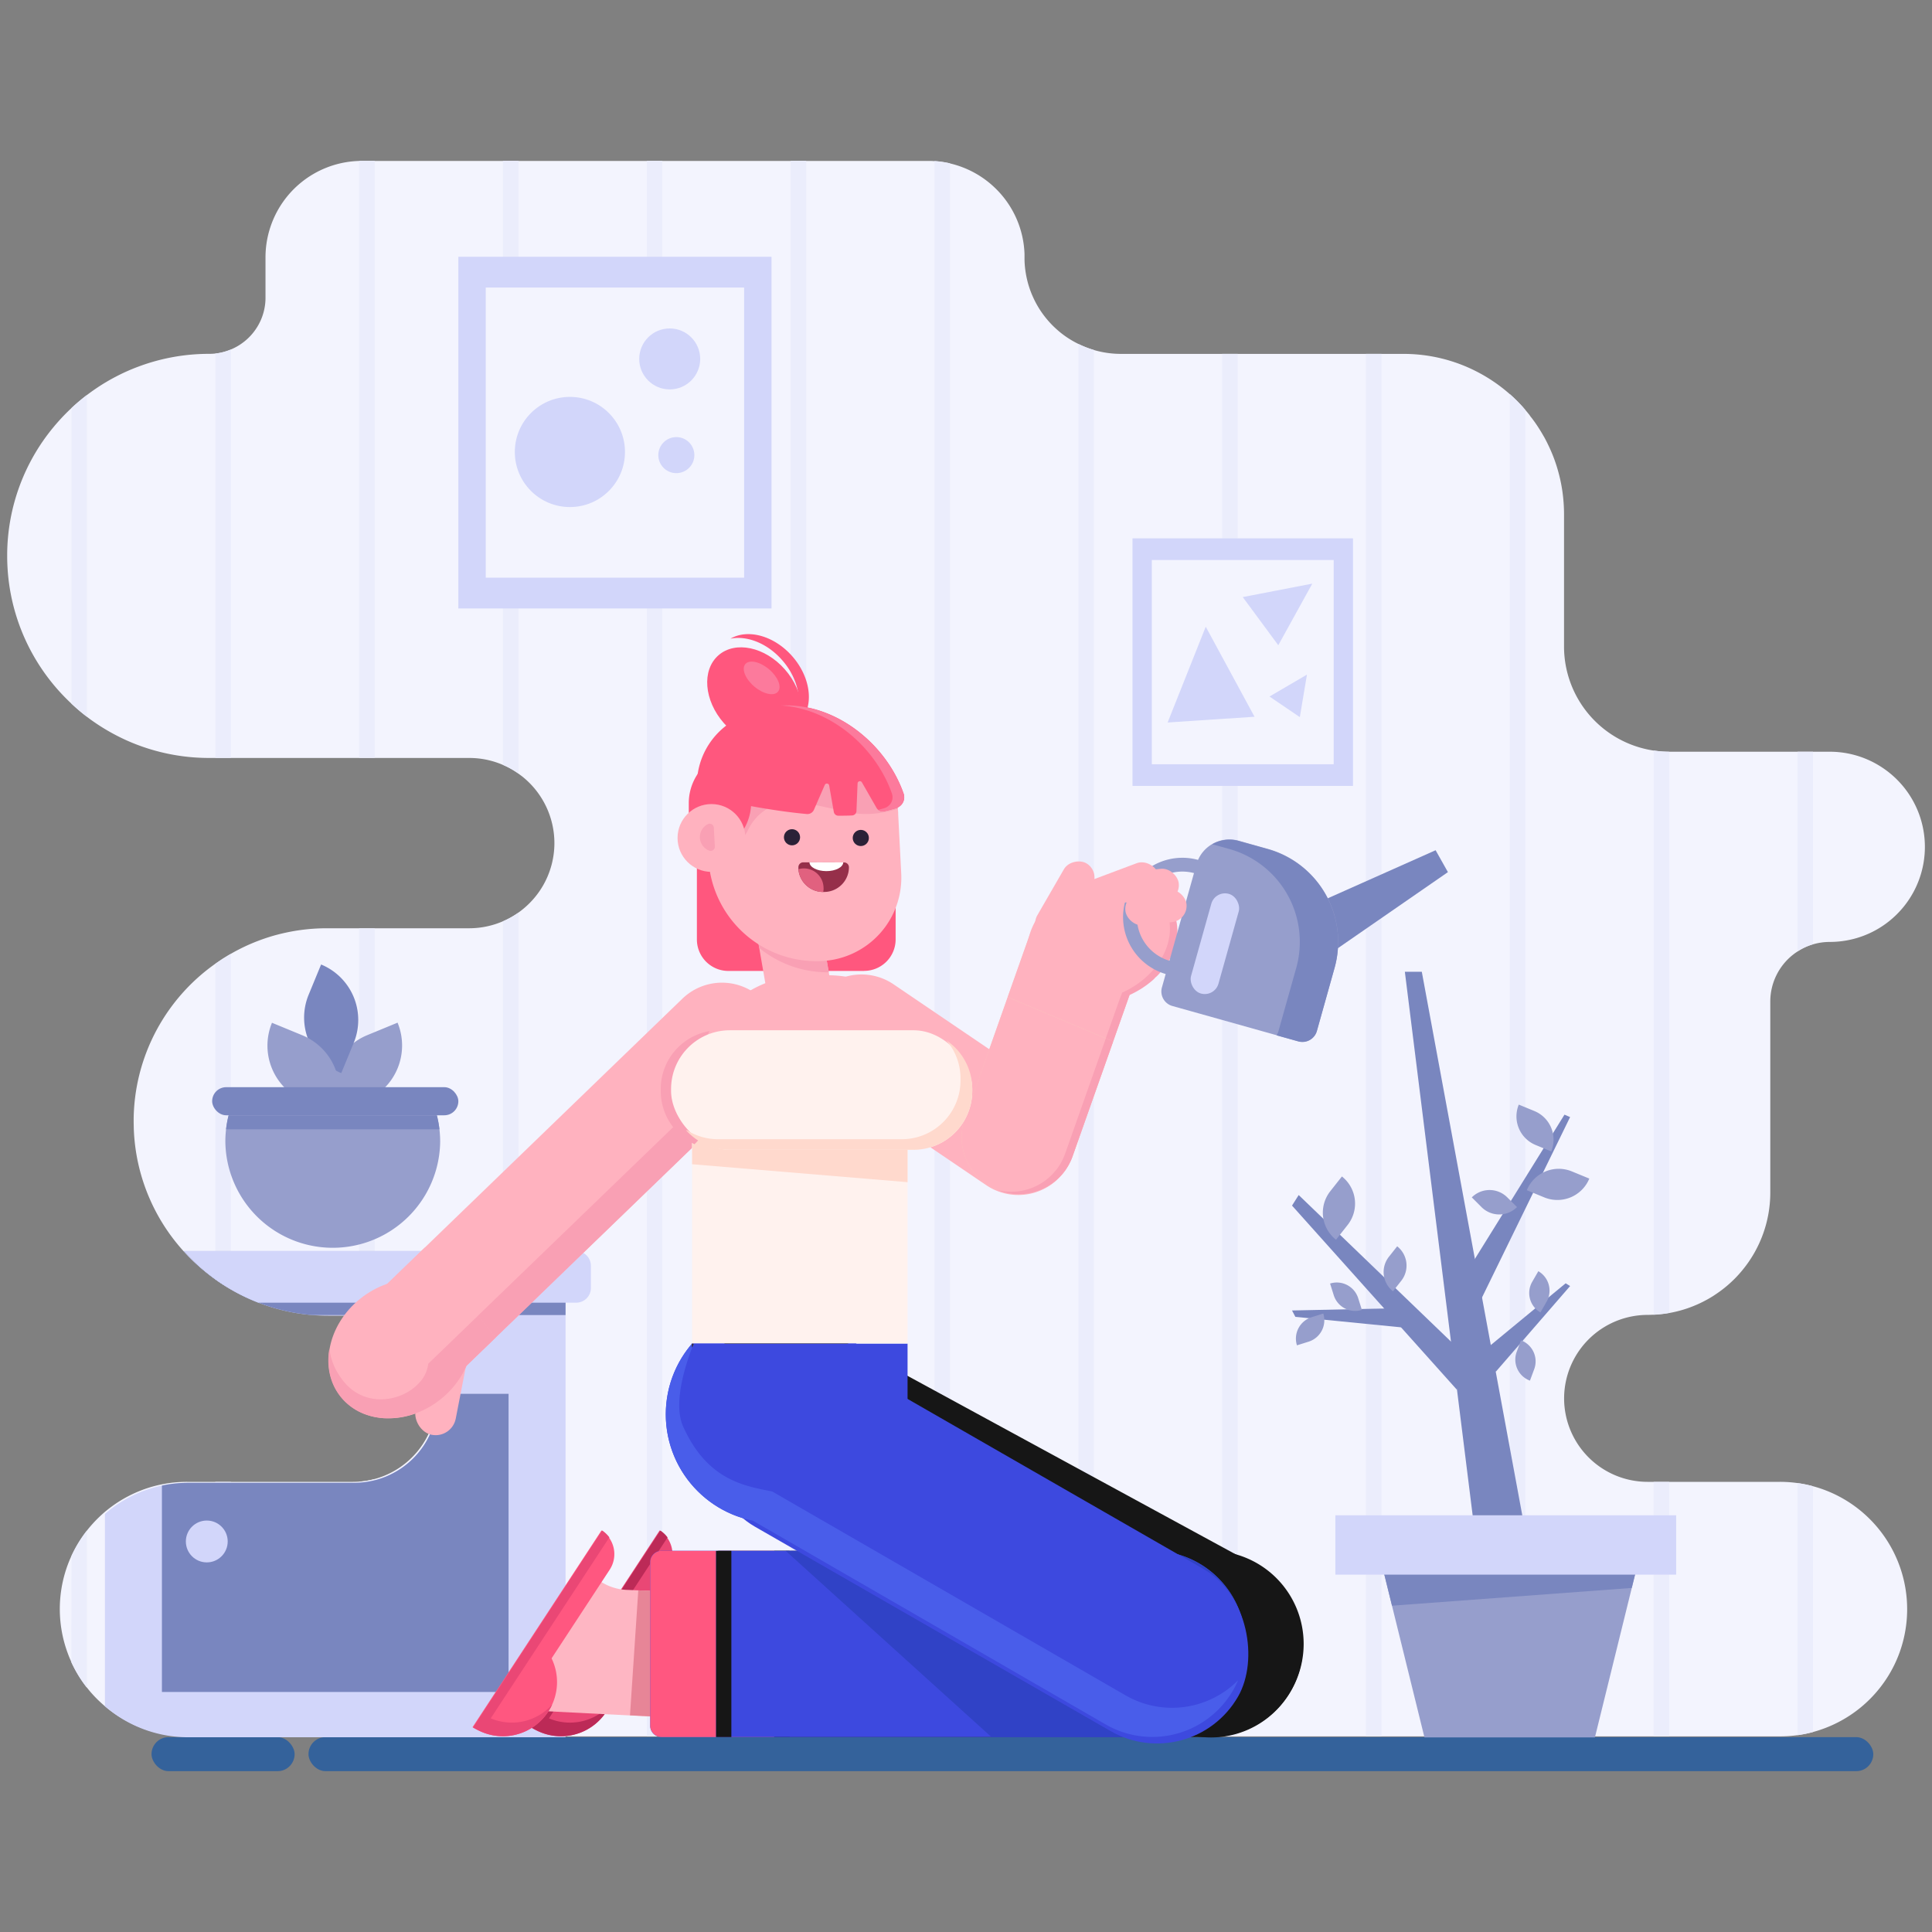 <svg viewBox="0 0 1000 1000" xmlns="http://www.w3.org/2000/svg"><rect x="0" y="0" width="1000" height="1000" fill="#808080" stroke="none"/><path d="m967.85 786.32a65.94 65.94 0 0 1 15.43 68.83 65 65 0 0 1 -2.94 6.92 66 66 0 0 1 -41.94 34.42 63 63 0 0 1 -8 1.63 66.07 66.07 0 0 1 -9.06.62h-824.52a65.57 65.57 0 0 1 -42-15.16q-2.37-2-4.54-4.13c-.81-.81-1.61-1.64-2.38-2.5-1-1.09-1.93-2.21-2.83-3.37a64.78 64.78 0 0 1 -7.27-11.51c-.27-.54-.53-1.08-.78-1.63q-1.2-2.6-2.16-5.29a65.74 65.74 0 0 1 10.14-62.94c.9-1.16 1.85-2.28 2.83-3.37a65.67 65.67 0 0 1 48.99-21.84h85.86q1.62 0 3.21-.12a42.58 42.58 0 0 0 8.05-1.36 41.77 41.77 0 0 0 6.7-2.42 43.57 43.57 0 0 0 12.62-8.77 43.07 43.07 0 0 0 12.67-30.58 41.74 41.74 0 0 0 -.28-4.9 43.29 43.29 0 0 0 -31.71-36.85 42.85 42.85 0 0 0 -8.05-1.36q-1.59-.12-3.21-.12h-13.48a100 100 0 0 1 -22.31-2.5h-.07c-.17 0-.34-.07-.51-.12-.56-.12-1.11-.26-1.66-.4l-.82-.21c-.72-.19-1.44-.38-2.15-.59s-1.2-.35-1.79-.54a97.43 97.43 0 0 1 -13.12-5c-.94-.44-1.88-.89-2.8-1.37-1.52-.77-3-1.57-4.48-2.42q-4.15-2.37-8-5.14c-2.16-1.53-4.25-3.15-6.28-4.84q-3.48-2.9-6.68-6.1a99.62 99.62 0 0 1 -29.2-65.29q-.06-1.11-.09-2.22c0-1.09-.06-2.19-.06-3.28 0-.48 0-1 0-1.43a100.82 100.82 0 0 1 .88-12 99.82 99.82 0 0 1 41.36-68.22q3.68-2.62 7.59-4.89c.15-.09.3-.18.46-.26a98.3 98.3 0 0 1 14-6.66c2.1-.81 4.23-1.54 6.39-2.21s4.59-1.31 6.93-1.84a100 100 0 0 1 22.38-2.52h73.66a44.2 44.2 0 0 0 25.52-8.13 44.66 44.66 0 0 0 5.66-4.79 44 44 0 0 0 12.87-28.55c.05-.85.08-1.71.08-2.58a44.13 44.13 0 0 0 -16.53-34.42c-.67-.54-1.35-1-2.05-1.54a42.68 42.68 0 0 0 -8.05-4.53c-.69-.31-1.39-.59-2.1-.85a43.74 43.74 0 0 0 -15.37-2.76h-134.58a104.49 104.49 0 0 1 -36.43-6.52 101.51 101.51 0 0 1 -12-5.35q-2.58-1.35-5.07-2.83-3.55-2.11-6.92-4.5c-1-.68-1.9-1.37-2.83-2.08a100.32 100.32 0 0 1 -8-6.79c-.9-.83-1.78-1.68-2.65-2.55a104.34 104.34 0 0 1 -28.29-51.76q-.18-.79-.33-1.59c-.36-1.76-.67-3.53-.93-5.33a105.67 105.67 0 0 1 -1.11-15.3c0-.4 0-.8 0-1.2a104.1 104.1 0 0 1 23.8-65.23c.94-1.14 1.91-2.27 2.9-3.37 1.26-1.42 2.57-2.8 3.91-4.14.87-.87 1.75-1.72 2.65-2.55l.26-.24c.75-.7 1.5-1.38 2.27-2.05q2.68-2.35 5.52-4.5c.93-.71 1.87-1.4 2.83-2.08s1.74-1.21 2.62-1.8c1.41-.94 2.84-1.85 4.3-2.71l.71-.42c1.43-.84 2.89-1.65 4.36-2.41a99.85 99.85 0 0 1 12-5.34 104 104 0 0 1 36.43-6.53 30 30 0 0 0 3.16-.17 28.55 28.55 0 0 0 8-2.07 29.17 29.17 0 0 0 15.56-15.23 28.83 28.83 0 0 0 2.26-8.51 25.28 25.28 0 0 0 .16-2.77c0-.13 0-.26 0-.39v-20.81a49.82 49.82 0 0 1 2.07-14.2c.13-.43.26-.86.4-1.28a49.89 49.89 0 0 1 43-34.24c1-.09 2-.15 3-.18h1.49 293c1.11 0 2.2 0 3.29.11a48.51 48.51 0 0 1 8.05 1.18 49.86 49.86 0 0 1 23.19 12.57c.27.25.53.51.79.77a49.77 49.77 0 0 1 14.59 33.65v1.67s0 1 0 1.42a49.39 49.39 0 0 0 .7 7c.08.49.18 1 .27 1.47.19.93.41 1.86.64 2.77a49.61 49.61 0 0 0 3.09 8.51c.44.94.91 1.87 1.4 2.77.23.43.47.85.72 1.27a49.27 49.27 0 0 0 5.16 7.24 48.6 48.6 0 0 0 4.6 4.7c.73.66 1.48 1.29 2.24 1.91a49.82 49.82 0 0 0 9 5.68c.63.32 1.27.62 1.92.91a49.71 49.71 0 0 0 20.24 4.27h146.14c2.87 0 5.7.15 8.5.43a82.59 82.59 0 0 1 29 8.51 83.61 83.61 0 0 1 17.55 11.89c.48.43.95.85 1.42 1.29s.79.73 1.17 1.11c.87.83 1.71 1.67 2.51 2.54.32.31.61.63.9.95a.31.31 0 0 1 .1.1c.31.33.61.66.89 1s.72.8 1.06 1.21c.5.57 1 1.15 1.46 1.74.36.43.71.87 1 1.32s.67.86 1 1.3.68.9 1 1.36q.22.29.42.57c.65.92 1.28 1.85 1.89 2.8.4.63.8 1.26 1.19 1.9.68 1.12 1.33 2.26 2 3.41q1.35 2.51 2.54 5.1 1.07 2.31 2 4.7a79.49 79.49 0 0 1 2.75 8.5c.42 1.55.79 3.12 1.11 4.7a79.66 79.66 0 0 1 1.27 8.51 81.31 81.31 0 0 1 .4 8.15v68.31a54.46 54.46 0 0 0 54.46 54.52h83.13a49 49 0 0 1 23.47 6 49.71 49.71 0 0 1 9.7 6.92c.55.5 1.09 1 1.61 1.54a50.65 50.65 0 0 1 3.47 3.85 49.21 49.21 0 0 1 0 61.87 50.65 50.65 0 0 1 -3.47 3.85 49 49 0 0 1 -28.37 14 48.49 48.49 0 0 1 -6.41.42 31.14 31.14 0 0 0 -8.69 1.24 30.35 30.35 0 0 0 -8 3.69c-.77.49-1.51 1-2.23 1.57a30.85 30.85 0 0 0 -11.91 24.38v98.73a63.12 63.12 0 0 1 -14.4 40.24 60.91 60.91 0 0 1 -4.18 4.62 62.63 62.63 0 0 1 -9.47 7.78c-.69.48-1.39.93-2.1 1.37-1 .62-2 1.21-3.07 1.77l-1.46.77a3.37 3.37 0 0 1 -.38.19c-.49.25-1 .49-1.48.72a.48.48 0 0 1 -.18.08c-.55.26-1.1.51-1.65.74s-1.18.5-1.77.73a57.45 57.45 0 0 1 -5.63 1.93 63 63 0 0 1 -6.48 1.52 64.56 64.56 0 0 1 -8.05.9c-1 0-2.09.08-3.14.08a43.26 43.26 0 0 0 -43 38.35 41.74 41.74 0 0 0 -.28 4.9 43.24 43.24 0 0 0 43.19 43.16h68.52a64.52 64.52 0 0 1 9.06.63 63 63 0 0 1 8 1.62c.89.24 1.77.5 2.65.77a65.78 65.78 0 0 1 26.85 16.3z" fill="#f3f4fe"/><g fill="#ebedfc"><path d="m45 204.44v166.56a100.32 100.32 0 0 1 -8-6.79v-153l.26-.24c.75-.7 1.5-1.38 2.27-2.05q2.68-2.33 5.47-4.48z"/><path d="m37 805.35a65.47 65.47 0 0 1 8-13.14v81.37a64.78 64.78 0 0 1 -7.27-11.51c-.27-.54-.53-1.08-.78-1.63z"/><path d="m119.49 180.91v211.37h-8v-209.28a28.55 28.55 0 0 0 8-2.09z"/><path d="m119 494c.15-.09.3-.18.46-.26v173.57q-4.15-2.37-8-5.14v-163.3q3.66-2.62 7.54-4.87z"/><path d="m111.44 767.03h8.05v131.71h-8.05z"/><path d="m193.94 83.25v309h-8.05v-309h1.49z"/><path d="m185.89 480.49h8.05v201.51a42.85 42.85 0 0 0 -8.05-1.36z"/><path d="m185.89 766.91a42.58 42.58 0 0 0 8.05-1.36v133.19h-8.05z"/><path d="m268.38 83.25v317.17a42.68 42.68 0 0 0 -8.05-4.53v-312.64z"/><path d="m260.33 476.88a43.77 43.77 0 0 0 8.05-4.52v426.38h-8.05z"/><path d="m334.78 83.25h8.05v815.49h-8.05z"/><path d="m409.23 83.25h8.05v815.49h-8.05z"/><path d="m491.72 84.54v814.2h-8.05v-815.38a48.51 48.51 0 0 1 8.05 1.18z"/><path d="m566.17 181.13v717.61h-8v-720.74c.63.32 1.27.62 1.92.91a49.26 49.26 0 0 0 6.08 2.22z"/><path d="m632.57 183.15h8.05v715.59h-8.05z"/><path d="m707.01 183.15h8.05v715.59h-8.05z"/><path d="m789.51 212.2v686.54h-8v-694.74c.48.43.95.85 1.42 1.29s.79.73 1.17 1.11c.87.83 1.71 1.67 2.51 2.54.32.31.61.63.9.95a.31.31 0 0 1 .1.1c.31.33.61.66.89 1s.67.8 1.01 1.21z"/><path d="m864 389.09v290.46a64.56 64.56 0 0 1 -8.05.9v-292a54.77 54.77 0 0 0 8.05.64z"/><path d="m855.91 767.03h8.05v131.71h-8.05z"/><path d="m938.4 389.09v99.63a30.35 30.35 0 0 0 -8 3.69v-103.32z"/><path d="m938.4 769.28v127.21a63 63 0 0 1 -8 1.63v-130.46a63 63 0 0 1 8 1.62z"/></g><rect fill="#34629b" height="17.61" rx="8.8" width="74.06" x="78.43" y="899.14"/><rect fill="#34629b" height="17.61" rx="8.8" width="809.94" x="159.67" y="899.14"/><path d="m292.73 647.57v251.63h-196.14a65.58 65.58 0 0 1 -42.28-16.08v-99.52a65.7 65.7 0 0 1 43.13-16.1h85.86a43.23 43.23 0 0 0 43.25-43.25c0-1 0-1.88-.09-2.81 0-.3 0-.61-.07-.92a43.26 43.26 0 0 0 -43.09-39.52h-13.48q-4.11 0-8.13-.33c-2.95-.23-5.86-.6-8.73-1.09a99.71 99.71 0 0 1 -36.42-14 99.88 99.88 0 0 1 -17.44-13.88q-2-2-3.9-4.13z" fill="#d2d6fa"/><path d="m292.73 647.57v33.1h-131c-2.95-.23-5.86-.6-8.73-1.09a99.71 99.71 0 0 1 -36.42-14 99.88 99.88 0 0 1 -17.48-13.88q-2-2-3.9-4.13z" fill="#7986bf"/><path d="m263.23 721.44v154.32h-179.42v-106.84a65.79 65.79 0 0 1 13.63-1.42h85.86a43.23 43.23 0 0 0 43.25-43.25c0-1 0-1.88-.09-2.81z" fill="#7986bf"/><path d="m305.84 655.16v11.51a7.58 7.58 0 0 1 -7.58 7.59h-164.57a98.34 98.34 0 0 1 -17.15-8.63 99.88 99.88 0 0 1 -17.44-13.93q-2-2-3.9-4.13h203.06a7.58 7.58 0 0 1 7.58 7.59z" fill="#d2d6fa"/><circle cx="107.03" cy="797.86" fill="#d2d6fa" r="10.83"/><path d="m174.23 528.78a31.05 31.05 0 0 1 31.05 31.05v16.94a0 0 0 0 1 0 0 31.05 31.05 0 0 1 -31.05-31.05v-16.94a0 0 0 0 1 0 0z" fill="#969ecc" transform="matrix(.381 .925 -.925 .381 628.52 166.7)"/><path d="m155.78 503.11a31.05 31.05 0 0 1 31.05 31.05v16.94a0 0 0 0 1 0 0 31.05 31.05 0 0 1 -31.05-31.1v-16.89a0 0 0 0 1 0 0z" fill="#7986bf" transform="matrix(.925 .381 -.381 .925 213.79 -25.51)"/><path d="m172.82 528.78a0 0 0 0 1 0 0v16.94a31.05 31.05 0 0 1 -31.05 31.05 0 0 0 0 1 0 0v-16.93a31.05 31.05 0 0 1 31.05-31.06z" fill="#969ecc" transform="matrix(-.381 .925 -.925 -.381 728.3 618)"/><path d="m227.83 591a55.6 55.6 0 0 1 -111.19 0 52.46 52.46 0 0 1 .37-6.42 53.06 53.06 0 0 1 1.33-7.26h107.79a56.29 56.29 0 0 1 1.33 7.26 54.52 54.52 0 0 1 .37 6.42z" fill="#969ecc"/><rect fill="#7986bf" height="14.55" rx="7.27" width="127.43" x="109.81" y="562.72"/><path d="m227.46 584.54h-110.46a53.06 53.06 0 0 1 1.33-7.26h107.8a56.29 56.29 0 0 1 1.33 7.26z" fill="#7986bf"/><path d="m237.24 132.91h162.09v182.03h-162.09z" fill="#d2d6fa"/><path d="m251.42 148.83h133.73v150.17h-133.73z" fill="#f3f4fe"/><g fill="#d2d6fa"><circle cx="294.98" cy="233.94" r="28.51"/><circle cx="346.64" cy="185.78" r="15.78"/><circle cx="350.07" cy="235.57" r="9.33"/><path d="m586.19 278.65h114.11v128.14h-114.11z"/></g><path d="m596.18 289.86h94.14v105.71h-94.14z" fill="#f3f4fe"/><g fill="#d2d6fa"><path d="m624.09 324.38 25.25 46.6-44.98 2.99z"/><path d="m679.24 302.09-17.6 31.88-18.4-24.92z"/><path d="m676.48 349.18-3.69 22-15.7-10.66z"/></g><circle cx="400.74" cy="732.07" fill="#3d49df" r="56.12"/><path d="m377 367.66h70.31a16.3 16.3 0 0 1 16.3 16.3v80a38.58 38.58 0 0 1 -38.61 38.6h-10.26a54 54 0 0 1 -54-54v-64.56a16.3 16.3 0 0 1 16.3-16.3z" fill="#ff577e" transform="matrix(-1 0 0 -1 824.32 870.22)"/><g fill="#ffb2bf"><rect height="57.99" rx="10.6" transform="matrix(.982 .191 -.191 .982 140.35 -30.59)" width="21.2" x="218.52" y="684.86"/><path d="m190.45 685.17a29.49 29.49 0 0 0 49.93 22.76l116-112.06 37.82-36.53a29.49 29.49 0 0 0 -41-42.42l-153.79 148.59a29.38 29.38 0 0 0 -8.96 19.66z"/><path d="m198.69 707.19a29.47 29.47 0 0 0 41.69.73l.91-.88 15.15-14.63-9-11.48-27.61-35.15-20.42 19.72a29.48 29.48 0 0 0 -.72 41.69z"/><ellipse cx="207.18" cy="698.24" rx="39.57" ry="33.34" transform="matrix(.78 -.626 .626 .78 -391.37 283.28)"/></g><path d="m247.44 680.93 9 11.48 137.78-133.07c.43-.4.83-.82 1.22-1.25l.15-.15c.33-.37.65-.75 1-1.11l.2-.27c.28-.35.57-.72.83-1.08l.2-.27c.27-.38.54-.78.8-1.18l.12-.18a31.08 31.08 0 0 0 2.3-4.43c0-.07.05-.13.06-.2.19-.43.35-.87.5-1.31 0-.1.07-.19.1-.29.15-.43.28-.86.4-1.3 0-.08.05-.16.08-.25.14-.49.25-1 .37-1.48 0 0 0 0 0-.06a29.47 29.47 0 0 0 -7.55-26.88 1.66 1.66 0 0 1 -.26-.27c-6.29-6.17-16.34.77-13.18 9a29.46 29.46 0 0 1 -7 31.82z" fill="#f9a0b4"/><path d="m176.32 723a29.11 29.11 0 0 0 13 9.17l.22.07a32.09 32.09 0 0 0 4.14 1.16l.52.1c.58.1 1.18.2 1.78.28a2.5 2.5 0 0 0 .41.07c.72.1 1.45.17 2.18.22h.43 1.88.55a38.37 38.37 0 0 0 4.51-.3l.55-.08c.63-.08 1.26-.18 1.89-.31l.42-.07c.76-.15 1.53-.33 2.3-.53l.36-.1c.65-.17 1.3-.37 2-.57l.51-.17a46.14 46.14 0 0 0 4.55-1.79l.45-.22c.66-.32 1.31-.65 2-1a1.91 1.91 0 0 0 .28-.15c.75-.4 1.52-.83 2.25-1.3l.2-.13c.68-.42 1.35-.86 2-1.33l.32-.23c.73-.52 1.45-1.05 2.15-1.62a45.6 45.6 0 0 0 10.8-12.38c0-.05.05-.08.08-.13l.07-.14a41.06 41.06 0 0 0 2.29-4.54l15.15-14.63-9-11.48-3.9 3.76-22 21.25a17.38 17.38 0 0 1 -4.93 10.12c-9.15 9.85-29 13.08-40-2.48a32.22 32.22 0 0 1 -6.23-15.5c-1.6 8.98.2 17.98 5.82 24.98z" fill="#f9a0b4"/><path d="m374 823.71-19.43-.79a26.76 26.76 0 0 1 -14.48-5l-47.74 66.68 77.35 3.92z" fill="#feb6c3"/><path d="m356.18 887.87 13.5.69 4.29-64.85-13.49-.55z" fill="#e78597"/><path d="m414.84 802.71h254.16a5.77 5.77 0 0 1 5.77 5.77v84.84a5.77 5.77 0 0 1 -5.77 5.77h-254.16a48.19 48.19 0 0 1 -48.19-48.19 48.19 48.19 0 0 1 48.19-48.19z" fill="#161616" transform="matrix(-1 0 0 -1 1041.42 1701.79)"/><path d="m366.66 802.71h28.2a5.88 5.88 0 0 1 5.88 5.88v84.61a5.88 5.88 0 0 1 -5.88 5.88h-28.2a0 0 0 0 1 0 0v-96.37a0 0 0 0 1 0 0z" fill="#ff5780" transform="matrix(-1 0 0 -1 767.39 1701.79)"/><path d="m400.74 802.71h7.91v96.37h-7.91z" fill="#161616"/><path d="m426.66 688.69 222.87 121.24a47.57 47.57 0 0 1 18.47 65.58 47.57 47.57 0 0 1 -65 17.41l-219.72-126.86a44.35 44.35 0 0 1 -15.61-61.63 44.35 44.35 0 0 1 58.99-15.74z" fill="#161616"/><path d="m253.62 839.85h121.84a0 0 0 0 1 0 0 14.69 14.69 0 0 1 -14.69 14.69h-92.45a14.69 14.69 0 0 1 -14.69-14.69 0 0 0 0 1 -.01 0z" fill="#ea4775" transform="matrix(.548 -.836 .836 .548 -566.43 645.8)"/><path d="m305.76 847.2-30.76 46.87a28 28 0 0 0 30.73-46.87z" fill="#ea4775"/><path d="m275 894.08c.44.3.9.57 1.36.83a28 28 0 0 0 37.47-8.91 27.7 27.7 0 0 0 2.08-3.76 28 28 0 0 1 -31.78 7.19l61.4-93.67a14.46 14.46 0 0 0 -3.73-3.53l-62.14 94.77z" fill="#bc2a57"/><path d="m343.88 823.71-19.43-.79a26.79 26.79 0 0 1 -14.45-4.92l-47.74 66.68 77.36 3.92z" fill="#feb6c3"/><path d="m326.08 887.87 13.5.69 4.3-64.85-13.5-.55z" fill="#e78597"/><path d="m384.75 802.71h254.15a5.77 5.77 0 0 1 5.77 5.77v84.84a5.77 5.77 0 0 1 -5.77 5.77h-254.15a48.19 48.19 0 0 1 -48.19-48.19 48.19 48.19 0 0 1 48.19-48.19z" fill="#3d49df" transform="matrix(-1 0 0 -1 981.23 1701.79)"/><path d="m596.48 899.08h-83.32l-106.5-96.37h189.82a48.19 48.19 0 0 1 48.19 48.18 48.2 48.2 0 0 1 -48.19 48.19z" fill="#3042c6"/><path d="m336.56 802.71h28.2a5.88 5.88 0 0 1 5.88 5.88v84.61a5.88 5.88 0 0 1 -5.88 5.88h-28.2a0 0 0 0 1 0 0v-96.37a0 0 0 0 1 0 0z" fill="#ff5780" transform="matrix(-1 0 0 -1 707.2 1701.79)"/><path d="m370.64 802.71h7.91v96.37h-7.91z" fill="#161616"/><rect fill="#3d49df" height="96.37" rx="48.19" transform="matrix(.87 .5 -.5 .87 466.6 -145.49)" width="308.1" x="350.74" y="749.77"/><path d="m223.53 839.85h121.84a0 0 0 0 1 0 0 14.69 14.69 0 0 1 -14.69 14.69h-92.46a14.69 14.69 0 0 1 -14.69-14.69 0 0 0 0 1 0 0z" fill="#ff5780" transform="matrix(.548 -.836 .836 .548 -580.03 620.63)"/><path d="m275.66 847.2-30.73 46.87a28 28 0 0 0 30.73-46.87z" fill="#ff5780"/><path d="m358.23 695.49h55.77a55.8 55.8 0 0 1 55.8 55.8v40.57a0 0 0 0 1 0 0h-111.57a0 0 0 0 1 0 0v-96.37a0 0 0 0 1 0 0z" fill="#3d49df" transform="matrix(-1 0 0 -1 827.98 1487.34)"/><path d="m344.61 732.07a56.16 56.16 0 0 0 45 55l182.77 105.55a48.29 48.29 0 0 0 68.47-22.93 48.16 48.16 0 0 1 -58.32 7.79l-182.8-105.48c-14.22-2.88-33.52-5.61-46.13-33.63-5.79-12.86 2.4-34.77 4.63-40.85v-2h.77c.25-.61.5-1.21.79-1.81a55.85 55.85 0 0 0 -15.18 38.36z" fill="#495dea"/><path d="m358.23 695.49v2c.25-.66.51-1.33.79-2z" fill="#352e30"/><path d="m358.23 695.49v2c.25-.66.51-1.33.79-2z" fill="#352e30"/><path d="m244.94 894.08c.44.3.89.57 1.35.83a28 28 0 0 0 37.44-8.91 25.69 25.69 0 0 0 2.08-3.76 28 28 0 0 1 -31.81 7.17l61.4-93.67a14.58 14.58 0 0 0 -3.72-3.53l-62.12 94.79z" fill="#ea4775"/><path d="m244.91 894.11a12 12 0 0 0 1.38.8c-.46-.26-.91-.53-1.35-.83z" fill="#ea4775"/><path d="m428.93 558.11 56.7 38.47 24.83 16.85a29.56 29.56 0 1 0 33.19-48.93l-28.3-19.19-3.35-2.26-49.92-33.86a29.56 29.56 0 0 0 -33.18 48.92z" fill="#ffb2bf"/><path d="m498.72 596.1a29.57 29.57 0 0 0 47.82 14.9l.86-.78c.28-.25.54-.51.8-.78a3.22 3.22 0 0 0 .32-.32c.18-.18.34-.36.52-.55.41-.45.82-.91 1.2-1.38l.8-1a29.08 29.08 0 0 0 2.18-3.41c.18-.32.35-.64.51-1s.34-.69.5-1c.34-.76.66-1.54.94-2.34l29.52-83.57 3.3-9.33a34.19 34.19 0 0 0 1-3.3 29.56 29.56 0 0 0 -56.69-16.39l-32.83 92.9a29.26 29.26 0 0 0 -.75 17.35z" fill="#f9cabd"/><g fill="#ffb2bf"><path d="m521.55 516.07 50.81 21.35 3.8 1.6 8.47-24 .06-.18 1.37-3.86 1.93-5.46c.38-1.1.7-2.2 1-3.31a29.59 29.59 0 0 0 -19-34.4 29.23 29.23 0 0 0 -8.82-1.69 29.62 29.62 0 0 0 -27.8 17c-.4.87-.76 1.77-1.1 2.68z"/><path d="m498.72 596.1a29.54 29.54 0 0 0 47.81 14.9c.29-.25.59-.5.87-.76s.55-.52.8-.78a3.14 3.14 0 0 0 .31-.32c.19-.18.35-.37.54-.55.4-.45.81-.92 1.2-1.4s.53-.68.79-1a28.83 28.83 0 0 0 2.18-3.39c.19-.34.35-.65.5-1a10 10 0 0 0 .5-1 25 25 0 0 0 .95-2.32l21-59.4-54.61-22.95-22.13 62.66a29.3 29.3 0 0 0 -.71 17.31z"/><ellipse cx="570.62" cy="487" rx="39.66" ry="31.27" transform="matrix(.936 -.351 .351 .936 -134.58 231.14)"/></g><path d="m516.34 616 1.1.42a29.62 29.62 0 0 0 29.09-5.42l.87-.78c.28-.25.55-.52.8-.78a3.14 3.14 0 0 0 .31-.32c.19-.18.35-.37.54-.55.4-.45.81-.92 1.2-1.38s.53-.68.79-1a30.85 30.85 0 0 0 2.18-3.41 9.18 9.18 0 0 0 .5-1 7.24 7.24 0 0 0 .5-1 25 25 0 0 0 .95-2.32l21-59.4-3.8-1.6-21.08 59.75c-.29.78-.6 1.56-.95 2.33-.15.35-.32.7-.5 1s-.32.66-.5 1a31.11 31.11 0 0 1 -2.18 3.39c-.27.35-.53.7-.82 1s-.78.94-1.19 1.39c-.17.2-.34.36-.52.54a2.42 2.42 0 0 1 -.32.32 8.43 8.43 0 0 1 -.8.78c-.29.27-.58.54-.86.78a29.65 29.65 0 0 1 -26.31 6.26z" fill="#f9a0b4"/><path d="m572.36 537.42 3.8 1.6 8.47-24c1.41-.63 2.78-1.33 4.09-2.08.27-.15.53-.3.8-.47s.6-.33.88-.51c.45-.29.9-.57 1.33-.87s.89-.6 1.3-.9.85-.61 1.25-.93.48-.36.72-.56.66-.52 1-.8l.76-.67c.35-.3.7-.61 1-1s.73-.68 1.08-1c.71-.71 1.38-1.44 2-2.18.34-.36.64-.74.94-1.11s.66-.85 1-1.28a23.91 23.91 0 0 0 1.53-2.23 34.21 34.21 0 0 0 3.58-7.49c.13-.4.27-.82.38-1.23s.24-.85.34-1.28.15-.65.21-1a25.74 25.74 0 0 0 -1-14.38c-.18-.5-.4-1-.61-1.5a2 2 0 0 1 -.1-.21c-.4-.84-.84-1.65-1.3-2.43-.14-.22-.25-.44-.4-.64-.27-.41-.53-.81-.83-1.21-.31-.43-.65-.87-1-1.28s-.73-.85-1.13-1.27-.58-.6-.88-.88l-.38-.35c-.4-.38-.82-.73-1.23-1.08s-.9-.72-1.37-1.05-.93-.66-1.43-1l-.15-.1c-.38-.25-.8-.5-1.21-.73a34 34 0 0 0 -6.83-2.95c-.55-.18-1.11-.33-1.68-.48 7.77 3 13.88 8.47 16.68 15.94 5.17 13.8-2.63 29.94-17.81 39.15a47.17 47.17 0 0 1 -5.33 2.79l-1.24 3.23z" fill="#f9a0b4"/><path d="m358.23 576.26h111.52v119.08h-111.52z" fill="#fff2ee"/><path d="m358.23 576.26h111.52v35.63l-111.52-9.28z" fill="#ffd9cd"/><path d="m391.35 481.21 1.63 9.45 3.52 20.34a16.66 16.66 0 0 0 32.84-5.65l-.37-2.14-4.78-27.7a16.66 16.66 0 0 0 -13.19-13.51 16.37 16.37 0 0 0 -3.31-.33 16.67 16.67 0 0 0 -16.34 19.54z" fill="#ffb2bf"/><path d="m342 563.69v1a30.44 30.44 0 0 0 17.51 27.56l35.86-38.46a29.3 29.3 0 0 0 7.9-20.53h-30.84a30.42 30.42 0 0 0 -30.43 30.43z" fill="#f9a0b4"/><path d="m417.65 504.79h10.88a58.26 58.26 0 0 1 58.26 58.26 0 0 0 0 1 0 0h-127.4a0 0 0 0 1 0 0 58.26 58.26 0 0 1 58.26-58.26z" fill="#ffb2bf"/><rect fill="#fff2ee" height="61.86" rx="30.43" width="155.9" x="347.34" y="533.26"/><path d="m355.11 585a30.35 30.35 0 0 0 22.65 10.12h95.05a30.42 30.42 0 0 0 30.44-30.42v-1a30.32 30.32 0 0 0 -13.32-25.13 30.23 30.23 0 0 1 7.23 19.67v1a30.42 30.42 0 0 1 -30.43 30.42h-95a30.43 30.43 0 0 1 -16.22-4.66 2.75 2.75 0 0 1 -.4 0z" fill="#ffd9cd"/><path d="m391.35 481.21 1.63 9.45a55.85 55.85 0 0 0 36 12.59l-4.78-27.7a16.66 16.66 0 0 0 -13.2-13.55 16.37 16.37 0 0 0 -3.31-.33 16.67 16.67 0 0 0 -16.34 19.54z" fill="#f9a0b4"/><path d="m364.81 408 1.88 36.36a56 56 0 0 0 58.84 53.07 43.23 43.23 0 0 0 40.94-45.43l-1.57-30.52c0-.19 0-.37 0-.56 0-.84-.11-1.66-.21-2.49a58 58 0 0 0 -59.92-52h-.79l-1.82.09a39 39 0 0 0 -7.39 1.09 39.39 39.39 0 0 0 -29.96 40.39z" fill="#ffb2bf"/><path d="m356.91 433.89 10.78-22.47a20.93 20.93 0 0 1 4.13-5.82l-1.25-.28c-.45-.13-1.58-6.15-1.58-6.6a.87.87 0 0 1 .05-.31 51 51 0 0 1 25.69-30.68 39 39 0 0 1 7.39-1.09l1.82-.09h.79a58 58 0 0 1 59.92 52 50.84 50.84 0 0 1 -31.44.54l-17-3.71a26 26 0 0 0 -29 14.17 21.26 21.26 0 0 1 -28.37 10 4.18 4.18 0 0 1 -1.93-5.66z" fill="#f9a0b4"/><path d="m383.5 388.69a5.29 5.29 0 0 1 5.29 5.29v21.39a27 27 0 0 1 -27 27h-5.29a0 0 0 0 1 0 0v-26.68a27 27 0 0 1 27-27z" fill="#ff577e" transform="matrix(-1 0 0 -1 745.3 831.05)"/><circle cx="368.25" cy="433.73" fill="#ffb2bf" r="17.55"/><path d="m362.27 433.68a7.49 7.49 0 0 1 4.2-7.15 2.14 2.14 0 0 1 3 1.87l.53 9.73a2.17 2.17 0 0 1 -3 2.12 7.49 7.49 0 0 1 -4.73-6.57z" fill="#f9a0b4"/><circle cx="445.55" cy="433.73" fill="#2b2137" r="4.18"/><circle cx="409.94" cy="433.37" fill="#2b2137" r="4.18"/><g fill="#ff577e"><ellipse cx="390.56" cy="360.33" rx="21.04" ry="28.2" transform="matrix(.751 -.66 .66 .751 -140.67 347.54)"/><path d="m407.66 376.72a14.59 14.59 0 0 1 -2.46 1.77 16.53 16.53 0 0 0 7.68-3.75c8.72-7.67 7.46-23.38-2.82-35.08-9.37-10.66-23-14.32-32-9.07 8.5-1.74 19.06 2.29 26.75 11.06 10.32 11.69 11.57 27.4 2.85 35.07z"/><path d="m362.61 409.25a3.56 3.56 0 0 0 2.78 3.31c18.72 4.07 36.31 7.32 52.2 8.78a3.68 3.68 0 0 0 3.71-2.21l5.59-12.83a1.2 1.2 0 0 1 2.29.27l2.4 13.69a2.38 2.38 0 0 0 2.31 1.95c2.45 0 4.85 0 7.2-.14a2.34 2.34 0 0 0 2.21-2.26l.58-14.3a1.2 1.2 0 0 1 2.25-.55l7.54 13.17a3.69 3.69 0 0 0 4.05 1.75c2-.47 4.67-1.13 6.28-1.66a5.85 5.85 0 0 0 3.71-7.47c-8.9-25.55-34.89-46.7-62.63-45.66-.28 0-.56 0-.85 0l-1.92.11a42.42 42.42 0 0 0 -7.88 1.17 41.9 41.9 0 0 0 -31.82 42.88z"/></g><path d="m464 418.23c-1.62.51-4.29 1.17-6.29 1.66a3.74 3.74 0 0 1 -3.15-.72c1.25-.32 2.48-.65 3.38-.94a5.87 5.87 0 0 0 3.72-7.48c-8.39-24.06-31.93-44.21-57.8-45.61h.36.85c27.74-1 53.73 20.1 62.64 45.65a5.89 5.89 0 0 1 -3.71 7.44z" fill="#fc7a9c"/><path d="m749.44 451.41-6.37-11.33-91.39 40.73 15.46 27.51z" fill="#7986bf"/><path d="m617.95 440h67.67a7.81 7.81 0 0 1 7.81 7.81v66.07a17.74 17.74 0 0 1 -17.74 17.74h-15.63a49.92 49.92 0 0 1 -49.92-49.92v-33.86a7.81 7.81 0 0 1 7.81-7.81z" fill="#969ecc" transform="matrix(-.963 -.27 .27 -.963 1148.28 1129.54)"/><path d="m690.77 501-9.15 32.63a7.79 7.79 0 0 1 -9.62 5.41l-11.25-3.15a7.91 7.91 0 0 0 1-2.26l9.18-32.63a49.93 49.93 0 0 0 -34.6-61.55l-8.87-2.45a17.65 17.65 0 0 1 13.67-1.72l15 4.21a49.93 49.93 0 0 1 34.64 61.51z" fill="#7986bf"/><path d="m603.72 504.26 19.12 5.36 1.92-6.89-19.11-5.35a23.56 23.56 0 0 1 12.71-45.38l14 3.92 1.93-6.89-14-3.91a30.7 30.7 0 1 0 -16.57 59.13z" fill="#969ecc"/><g fill="#ffb2bf"><rect height="16.98" rx="8.49" transform="matrix(-.994 .111 -.111 -.994 1236.13 849.23)" width="31.82" x="578.53" y="450.52"/><rect height="16.98" rx="8.49" transform="matrix(-.936 .351 -.351 -.936 1280.94 686.44)" width="44.48" x="556.05" y="450.76"/><rect height="16.98" rx="8.49" transform="matrix(-.5 .866 -.866 -.5 1230.36 221.85)" width="44.48" x="528.9" y="457.61"/><rect height="16.98" rx="8.49" transform="matrix(-.994 .111 -.111 -.994 1245.29 870.15)" width="31.82" x="582.52" y="461.23"/></g><rect fill="#d2d6fa" height="53.56" rx="7.37" transform="matrix(.963 .27 -.27 .963 155.11 -151.58)" width="14.74" x="621.46" y="461.54"/><ellipse cx="394.34" cy="351.15" fill="#fc7a9c" rx="5.87" ry="11.07" transform="matrix(.645 -.764 .764 .645 -128.4 425.66)"/><path d="m439.41 448.88a12.75 12.75 0 0 1 -3.78 9.05c-.3.29-.6.57-.92.83a12.74 12.74 0 0 1 -8.15 2.91h-.56a12.62 12.62 0 0 1 -7.54-2.48 12.78 12.78 0 0 1 -5.2-9.31 9.3 9.3 0 0 1 0-1.06 2.44 2.44 0 0 1 .73-1.75 2.47 2.47 0 0 1 1.75-.73l21.19.06a2.49 2.49 0 0 1 2.48 2.48z" fill="#962f4a"/><path d="m426.3 459.69a9.92 9.92 0 0 1 -.2 2h-.1a12.81 12.81 0 0 1 -12.73-11.8 10.18 10.18 0 0 1 13 9.82z" fill="#e1617f"/><path d="m436.46 446.39c-.11 2.51-4 4.52-8.76 4.5s-8.63-2-8.73-4.55z" fill="#fff"/><path d="m852.17 791.21-7.57 30.71-19.08 77.37h-88.22l-19.07-77.37-7.57-30.71z" fill="#969ecc"/><path d="m852.17 791.21-7.57 30.71-124.1 9.19-9.84-39.9z" fill="#7986bf"/><path d="m691.19 784.31h176.38v30.72h-176.38z" fill="#d2d6fa"/><g fill="#7986bf"><path d="m762.24 784.31-35.09-281.33h8.77l52.01 281.33z"/><path d="m760.36 656.49 49.41-79.54 2.91 1.25-46.88 96.01z"/><path d="m754.14 719.38-85.39-95.37 3.45-5.46 83.6 80.44z"/><path d="m722.19 677.15-53.44 1.15 1.73 3.3 63.39 6.29z"/><path d="m769.3 698.12 41.08-33.89 2.3 1.43-38.48 44.37z"/></g><g fill="#969ecc"><path d="m797.73 598.83a17.87 17.87 0 0 1 17.87 17.87v9.75a0 0 0 0 1 0 0 17.87 17.87 0 0 1 -17.87-17.87v-9.75a0 0 0 0 1 0 0z" transform="matrix(-.381 .925 -.925 -.381 1680.48 100.29)"/><path d="m684.23 611.77a17.87 17.87 0 0 1 17.87 17.87v9.75a0 0 0 0 1 0 0 17.87 17.87 0 0 1 -17.87-17.87v-9.75a0 0 0 0 1 0 0z" transform="matrix(.785 .619 -.619 .785 536.14 -294.84)"/><path d="m715.86 647.19a12.71 12.71 0 0 1 12.71 12.71v6.93a0 0 0 0 1 0 0 12.71 12.71 0 0 1 -12.71-12.71v-6.93a0 0 0 0 1 0 0z" transform="matrix(.785 .619 -.619 .785 561.84 -306.08)"/><path d="m767.15 612.19a13 13 0 0 1 13 13v7.11a0 0 0 0 1 0 0 13 13 0 0 1 -13-13v-7.11a0 0 0 0 1 0 0z" transform="matrix(.707 -.707 .707 .707 -213.4 729.32)"/><path d="m791 659.69a11.61 11.61 0 0 1 11.6 11.61v6.33a0 0 0 0 1 0 0 11.61 11.61 0 0 1 -11.6-11.63v-6.33a0 0 0 0 1 0 .02z" transform="matrix(.866 .5 -.5 .866 441.08 -308.82)"/><path d="m783.74 694.67a11.61 11.61 0 0 1 11.61 11.61v6.33a0 0 0 0 1 0 0 11.61 11.61 0 0 1 -11.61-11.61v-6.33a0 0 0 0 1 0 0z" transform="matrix(.938 .348 -.348 .938 293.85 -230.59)"/><path d="m690.65 662.52a11.61 11.61 0 0 1 11.61 11.61v6.33a0 0 0 0 1 0 0 11.61 11.61 0 0 1 -11.61-11.61v-6.33a0 0 0 0 1 0 0z" transform="matrix(.954 -.3 .3 .954 -169.19 239.51)"/><path d="m672 678.92a11.61 11.61 0 0 1 11.61 11.61v6.33a0 0 0 0 1 0 0 11.61 11.61 0 0 1 -11.61-11.61v-6.33a0 0 0 0 1 0 0z" transform="matrix(.3 .954 -.954 .3 1131.02 -164.88)"/><path d="m802.31 571.89a0 0 0 0 1 0 0v8.74a16 16 0 0 1 -16 16 0 0 0 0 1 0 0v-8.74a16 16 0 0 1 16-16z" transform="matrix(.381 -.925 .925 .381 -48.56 1095.99)"/></g></svg>